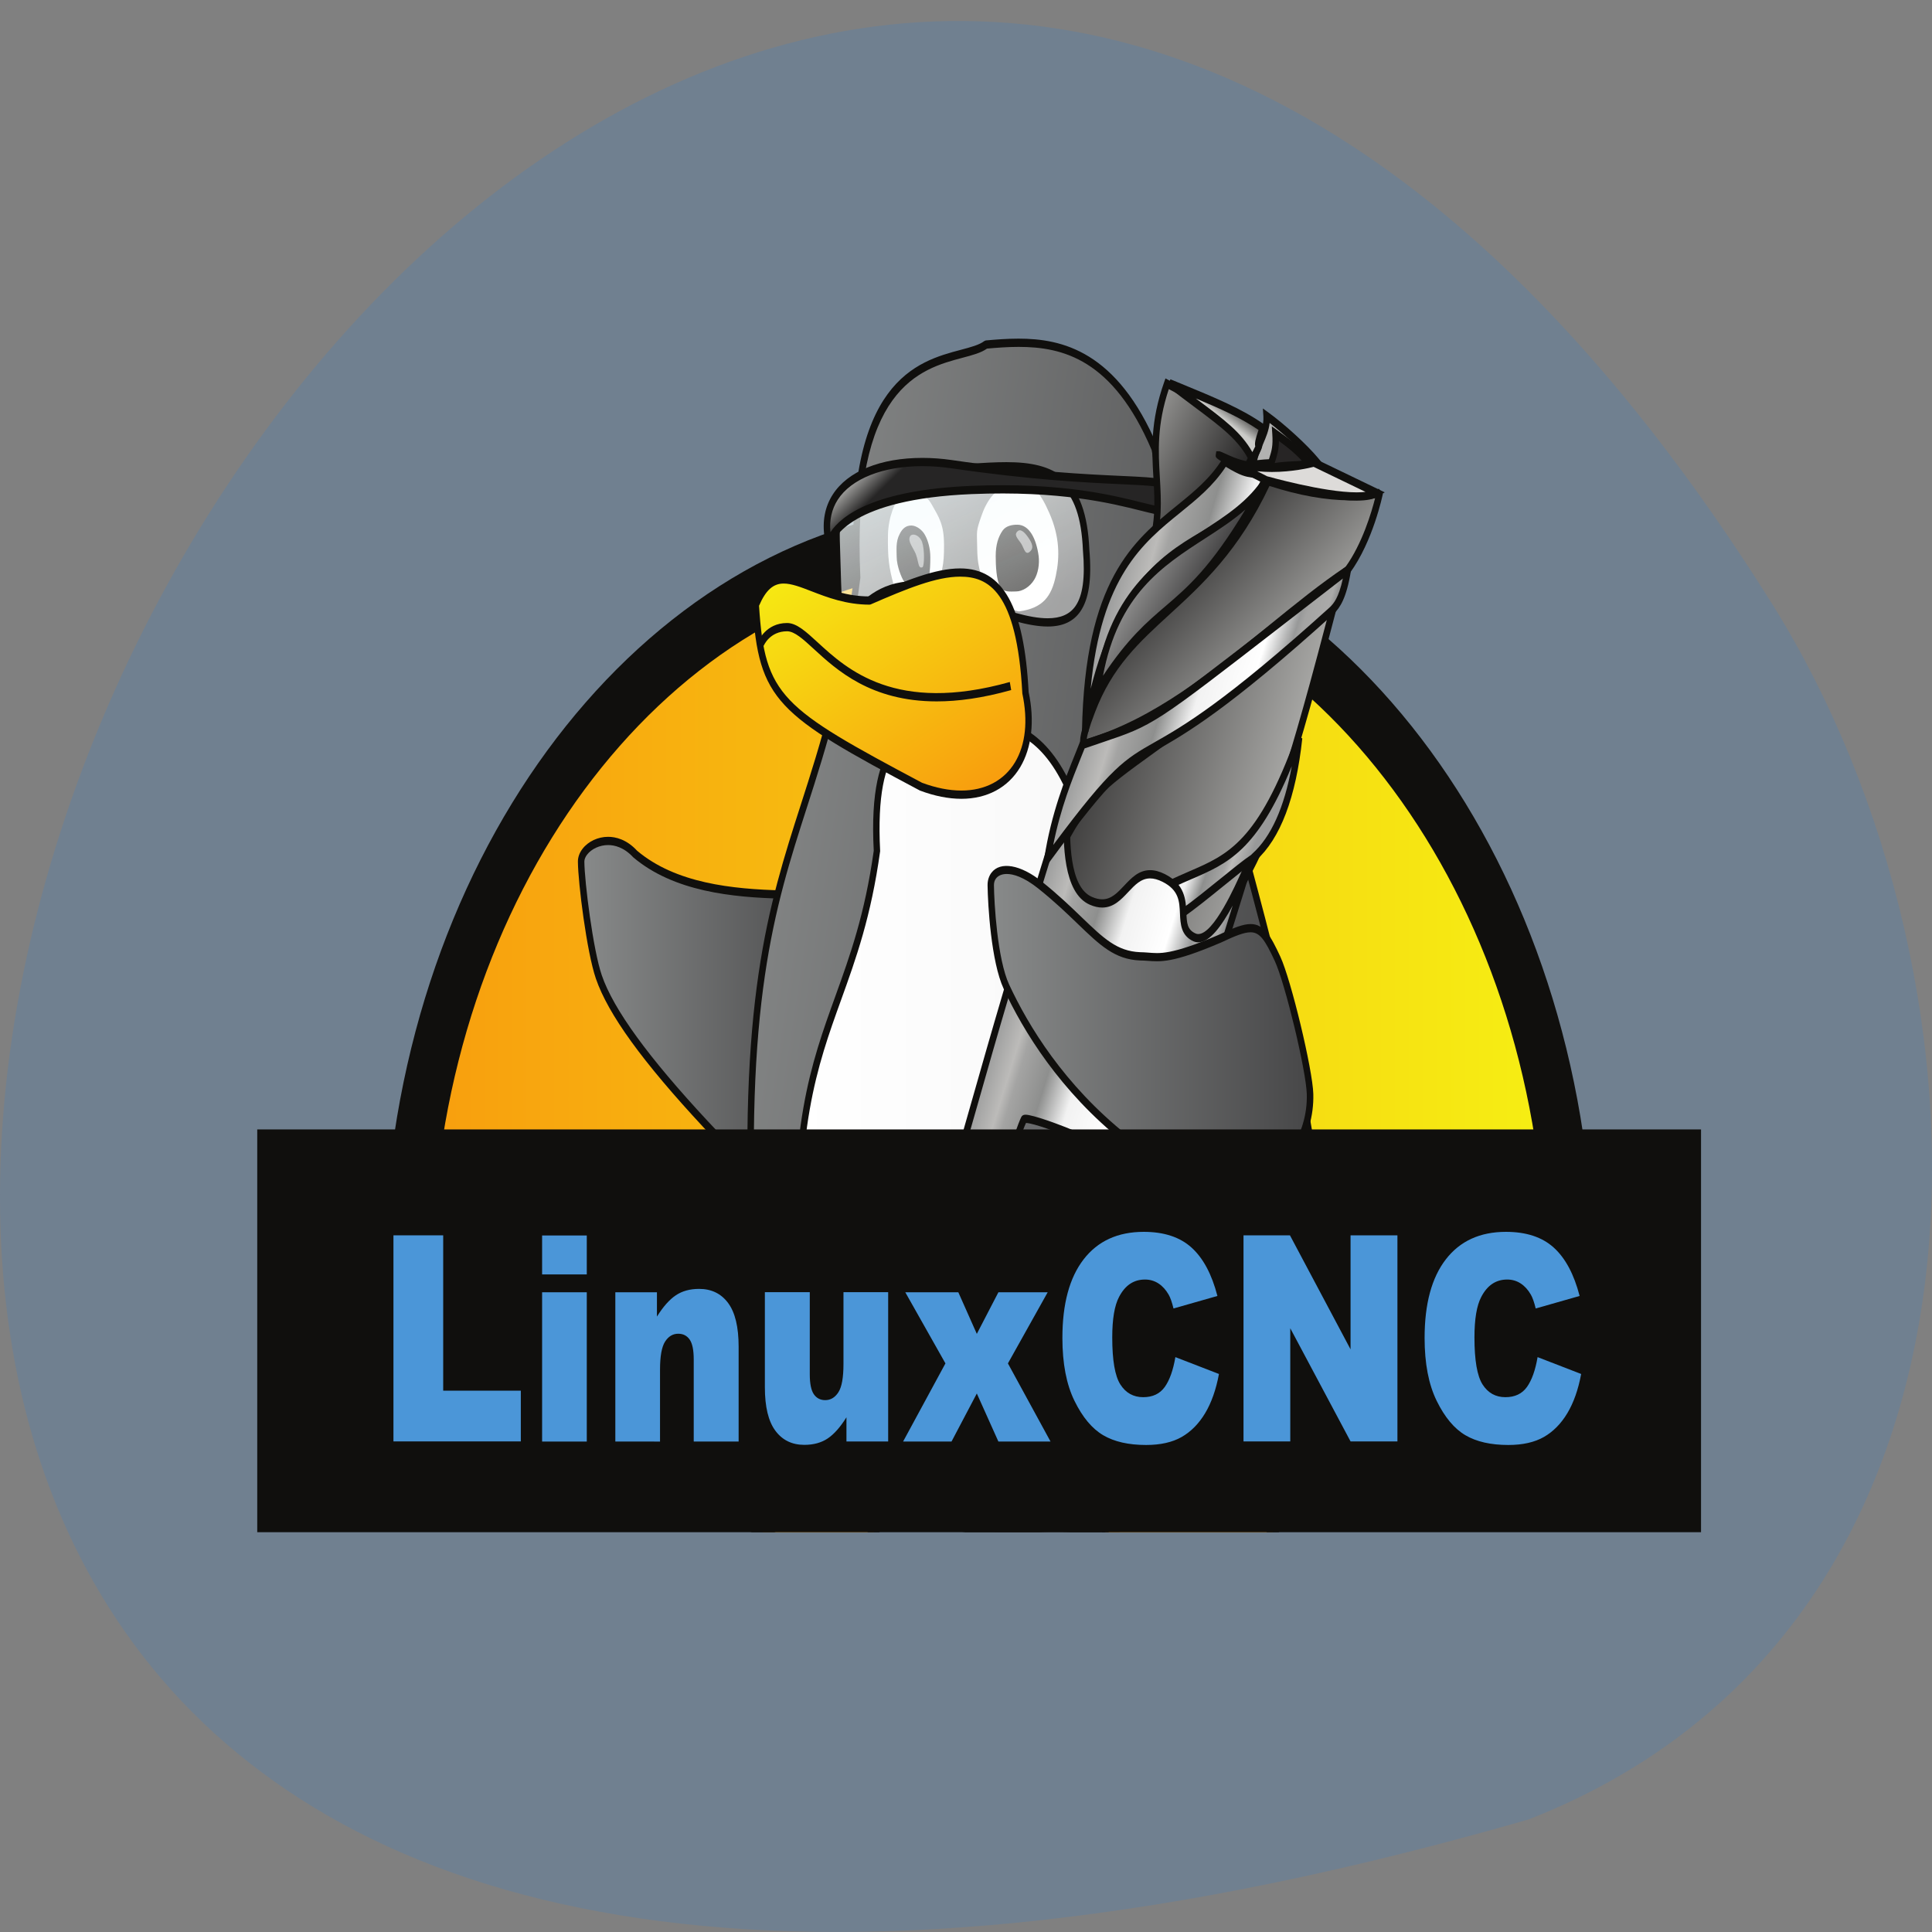 <svg xmlns="http://www.w3.org/2000/svg" xmlns:xlink="http://www.w3.org/1999/xlink" viewBox="0 0 256 256"><rect x="0" y="0" width="256" height="256" fill="#808080" stroke="none"/><defs><clipPath id="M"><path d="m 48.09 70.853 c -5.403 -0.229 -7.816 -0.583 -7.703 -3.523 c 0.216 -5.586 0.059 -4.408 1.705 -3.23 c 1.161 0.83 3.221 1.661 6.943 0.116 c 4.693 -1.374 7.614 -1.85 7.121 2.611 c -0.19 3.539 -2.193 4.135 -5.04 4.135 c -0.93 0 -1.951 -0.064 -3.03 -0.109"/></clipPath><clipPath id="L"><path d="m 3.595 18.359 h 91.5 v 62.26 h -91.5 v -62.26 z"/></clipPath><linearGradient xlink:href="#4" gradientTransform="matrix(18.5 -5.742 11.439 31.165 53.804 58.54)" gradientUnits="userSpaceOnUse" id="I" x2="1" x1="0"/><linearGradient xlink:href="#4" gradientTransform="matrix(-1.802 -0.203 2.531 -1.51 66.66 73.48)" gradientUnits="userSpaceOnUse" id="F" x2="1" x1="0"/><linearGradient gradientTransform="matrix(1.877 -6.316 5.478 7.315 60.963 69.23)" gradientUnits="userSpaceOnUse" id="G" x2="1" x1="0"><stop stop-color="#a6a6a5"/><stop stop-color="#343334" offset="1"/></linearGradient><linearGradient xlink:href="#4" gradientTransform="matrix(5.003 -12.271 11.084 9.451 63.03 69.18)" gradientUnits="userSpaceOnUse" id="H" x2="1" x1="0"/><linearGradient gradientTransform="matrix(-6.035 2.856 -3.298 -7.348 67.01 52.694)" gradientUnits="userSpaceOnUse" id="J" x2="1" x1="0"><stop stop-color="#989999"/><stop stop-color="#bcbbb9" offset="0.145"/><stop stop-color="#a4a4a3" offset="0.193"/><stop stop-color="#8e8f8e" offset="0.334"/><stop stop-color="#f2f2f2" offset="0.483"/><stop stop-color="#fff" offset="0.712"/><stop stop-color="#989999" offset="0.833"/><stop stop-color="#a4a4a3" offset="0.861"/><stop stop-color="#aaaaa9" offset="0.948"/><stop stop-color="#797a7b" offset="1"/></linearGradient><linearGradient xlink:href="#4" id="P" gradientUnits="userSpaceOnUse" gradientTransform="matrix(-2.991 0.163 -0.795 -0.612 42.3 69.1)" x1="0" x2="1"/><linearGradient xlink:href="#3" gradientTransform="matrix(9.732 -16.615 -51.643 -1.267 58.867 36.05)" gradientUnits="userSpaceOnUse" id="E" x2="1" x1="0"/><linearGradient xlink:href="#3" id="O" gradientUnits="userSpaceOnUse" gradientTransform="matrix(22.017 -14.361 56.53 15.958 24.421 34.888)" x1="0" x2="1"/><linearGradient xlink:href="#J" gradientTransform="matrix(11.259 -4.47 12.174 30.666 49.04 40.13)" gradientUnits="userSpaceOnUse" id="K" x2="1" x1="0"/><linearGradient xlink:href="#6" id="N" gradientUnits="userSpaceOnUse" gradientTransform="matrix(16.66 0 0 19.167 24.24 44.18)" x1="0" x2="1"/><linearGradient xlink:href="#J" gradientTransform="matrix(13.698 -4.1 10.842 28.867 57.699 65.38)" gradientUnits="userSpaceOnUse" id="D" x2="1" x1="0"/><linearGradient gradientTransform="matrix(-2.991 0.163 -0.795 -0.612 42.3 69.1)" gradientUnits="userSpaceOnUse" id="4" x2="1" x1="0"><stop stop-color="#262525"/><stop stop-color="#cbcbc8" offset="1"/></linearGradient><linearGradient gradientTransform="matrix(16.66 0 0 19.167 24.24 44.18)" gradientUnits="userSpaceOnUse" id="6" x2="1" x1="0"><stop stop-color="#888a8a"/><stop stop-color="#474748" offset="1"/></linearGradient><linearGradient gradientTransform="matrix(22.017 -14.361 56.53 15.958 24.421 34.888)" gradientUnits="userSpaceOnUse" id="3" x2="1" x1="0"><stop stop-color="#f6f013"/><stop stop-color="#f89d0e" offset="1"/></linearGradient><linearGradient gradientTransform="matrix(-6.814 7.621 -11.804 -4.399 50.942 63.1)" gradientUnits="userSpaceOnUse" id="1" x2="1" x1="0"><stop stop-opacity="0.384" stop-color="#fff"/><stop stop-opacity="0.75" stop-color="#fff" offset="1"/><stop stop-opacity="0.75" stop-color="#fff" offset="1"/></linearGradient><linearGradient xlink:href="#J" id="Q" gradientUnits="userSpaceOnUse" gradientTransform="matrix(-6.035 2.856 -3.298 -7.348 67.01 52.694)" x1="0" x2="1"/><linearGradient gradientTransform="matrix(-6.814 7.621 -11.804 -4.399 50.942 63.1)" gradientUnits="userSpaceOnUse" id="2" x2="1" x1="0"><stop stop-color="#fff"/><stop stop-color="#f3fbfc" offset="1"/><stop stop-color="#f3fbfc" offset="1"/></linearGradient><linearGradient gradientTransform="matrix(25.325 0 0 36.362 37.74 40.33)" gradientUnits="userSpaceOnUse" id="5" x2="1" x1="0"><stop stop-color="#fff"/><stop stop-color="#f6f6f6" offset="1"/></linearGradient><linearGradient xlink:href="#J" gradientTransform="matrix(12.002 -4.765 7.527 18.96 57.12 61.13)" gradientUnits="userSpaceOnUse" id="C" x2="1" x1="0"/><linearGradient xlink:href="#4" gradientTransform="matrix(-7.255 6.605 -6.877 -10.096 64.63 68.64)" gradientUnits="userSpaceOnUse" id="B" x2="1" x1="0"/><linearGradient xlink:href="#3" gradientTransform="matrix(13.933 -11.557 17.9 8.996 37.56 67.38)" gradientUnits="userSpaceOnUse" id="A" x2="1" x1="0"/><linearGradient xlink:href="#6" gradientTransform="matrix(37.811 -17.479 11.225 58.878 32.856 55.629)" gradientUnits="userSpaceOnUse" id="8" x2="1" x1="0"/><linearGradient gradientUnits="userSpaceOnUse" id="7" x2="86.72" x1="13.253"><stop stop-color="#f89d0e"/><stop stop-color="#f6f013" offset="1"/></linearGradient><linearGradient xlink:href="#6" gradientTransform="matrix(20.178 0 0 17.19 50.12 43.12)" gradientUnits="userSpaceOnUse" id="9" x2="1" x1="0"/><mask id="0"><path fill="url(#1)" d="m -32768 32767 h 65535 v -65535 h -65535 v 65535 z"/></mask></defs><g fill="#708090" color="#000"><path d="m 202.58 14.916 c -381.34 -110 -138.25 433.48 32.359 160.86 31.19 -50.09 33.36 -135.12 -32.359 -160.86 z" transform="matrix(1 0 0 -1 0 255.99)"/></g><g transform="matrix(2.097 0 0 -2.685 26.18 252.32)"><path d="m 13.253 30.799 c 0 -0.509 0.018 -1.014 0.039 -1.518 h 73.39 c 0.02 0.504 0.038 1.01 0.038 1.518 0 20.288 -16.446 36.734 -36.734 36.734 -20.288 0 -36.735 -16.446 -36.735 -36.734" fill="url(#7)"/><g clip-path="url(#L)" fill="#100f0d"><path transform="translate(13.584 29.584)" d="m 0,0 h 72.808 c 0.015,0.403 0.026,0.808 0.026,1.214 0,20.09 -16.342,36.431 -36.43,36.431 C 16.314,37.645 -0.027,21.302 -0.027,1.214 -0.027,0.808 -0.015,0.403 0,0 M 73.39,-0.607 H -0.584 l -0.012,0.291 c -0.021,0.508 -0.039,1.017 -0.039,1.53 0,20.423 16.615,37.04 37.04,37.04 20.423,0 37.04,-16.615 37.04,-37.04 0,-0.513 -0.018,-1.022 -0.038,-1.53 l -0.013,-0.291 z"/><path transform="translate(15.08 35.35)" d="M 0,0 C 2.242,17.274 17.038,30.663 34.912,30.663 52.787,30.663 67.583,17.274 69.824,0 l 3.06,0 C 70.624,18.952 54.463,33.699 34.912,33.699 15.362,33.699 -0.8,18.952 -3.06,0 L 0,0 z"/></g><path d="m 24.24 51.46 c 0.01 -0.981 0.54 -4.377 1.12 -5.695 0.894 -2.031 3.698 -4.705 6.746 -7.264 3.166 -2.66 3.919 -2.965 5.819 -2.358 1.809 0.578 3.02 2.464 2.972 4.608 -0.029 1.204 -1.044 5.657 -1.55 6.806 -0.783 1.776 -0.631 3.129 -2.337 2.278 -2.899 0.055 -6.744 0.278 -9.364 2.01 -0.546 0.462 -1.153 0.639 -1.702 0.639 -0.94 0 -1.709 -0.519 -1.704 -1.02" fill="url(#N)"/><g clip-path="url(#L)"><path transform="translate(25.94 52.27)" d="m 0,0 c -0.523,0 -1.043,-0.185 -1.324,-0.469 -0.115,-0.116 -0.177,-0.239 -0.176,-0.346 0.01,-0.995 0.55,-4.359 1.103,-5.614 0.74,-1.68 2.929,-4.033 6.69,-7.191 2.261,-1.9 3.253,-2.573 4.313,-2.573 0.363,0 0.755,0.075 1.312,0.254 1.719,0.548 2.883,2.361 2.832,4.408 -0.029,1.19 -1.033,5.593 -1.534,6.729 -0.186,0.423 -0.32,0.82 -0.437,1.169 -0.416,1.235 -0.604,1.519 -1.622,1.008 l -0.045,-0.021 -0.05,0 C 7.813,-2.584 4.147,-2.292 1.589,-0.605 0.994,-0.103 0.398,0 0,0 m 10.606,-16.601 0,0 c -1.186,0 -2.23,0.7 -4.575,2.668 -3.863,3.245 -6.024,5.577 -6.802,7.34 -0.581,1.321 -1.126,4.725 -1.137,5.774 -0.002,0.219 0.099,0.44 0.294,0.636 0.36,0.365 0.978,0.59 1.614,0.59 0.466,0 1.163,-0.119 1.833,-0.687 2.439,-1.607 6.009,-1.895 9.188,-1.958 0.36,0.175 0.656,0.26 0.903,0.26 0.727,0 0.954,-0.672 1.241,-1.525 0.114,-0.342 0.245,-0.728 0.424,-1.135 0.512,-1.161 1.538,-5.665 1.568,-6.883 0.055,-2.227 -1.225,-4.204 -3.115,-4.807 -0.6,-0.192 -1.029,-0.273 -1.436,-0.273" fill="#100f0d"/></g><path d="M 49.82,76.973 C 48.064,75.908 40.947,77.334 41.677,65.454 39.422,51.72 33.837,52.083 35.133,31.658 c 0.573,-6.411 4.222,-11.493 9.805,-12.691 2.037,-0.219 3.895,-0.451 5.622,-0.608 h 6.518 c 2.401,0.352 4.618,1.234 6.862,3.039 5.193,4.176 8.272,9.417 5.979,18.01 -2.547,10.82 -5.649,15.431 -9.441,32.433 -2.395,4.424 -5.543,5.22 -8.611,5.22 -0.69,0 -1.376,-0.04 -2.047,-0.089" fill="url(#8)"/><g clip-path="url(#L)"><path transform="translate(49.881 76.77)" d="M 0,0 C -0.371,-0.209 -0.921,-0.323 -1.555,-0.454 -4.181,-1 -8.578,-1.912 -8,-11.307 c -0.845,-5.173 -2.136,-8.314 -3.385,-11.352 -2.042,-4.966 -3.97,-9.656 -3.159,-22.444 0.586,-6.56 4.281,-11.354 9.645,-12.505 0.706,-0.075 1.411,-0.154 2.095,-0.232 2.672,-0.302 4.979,-0.564 7.121,-0.564 3.963,0 6.838,0.953 9.614,3.186 6.069,4.883 7.892,10.373 5.911,17.801 -1.095,4.651 -2.313,8.213 -3.602,11.985 -1.722,5.037 -3.675,10.747 -5.835,20.428 C 7.967,-0.521 4.783,0.085 1.988,0.085 1.293,0.085 0.596,0.042 0,0 m 4.317,-58.811 c -2.165,0 -4.483,0.263 -7.167,0.566 -0.683,0.078 -1.387,0.158 -2.114,0.236 -5.565,1.194 -9.384,6.126 -9.986,12.875 -0.818,12.887 1.128,17.62 3.188,22.631 1.241,3.016 2.523,6.135 3.357,11.216 -0.601,9.703 4.012,10.66 6.768,11.231 0.621,0.129 1.158,0.241 1.47,0.43 l 0.091,0.029 c 0.613,0.044 1.338,0.089 2.064,0.089 2.749,0 6.233,-0.605 8.789,-5.327 l 0.019,-0.053 c 2.159,-9.676 4.109,-15.38 5.829,-20.412 1.293,-3.782 2.514,-7.354 3.612,-12.018 2.027,-7.599 0.161,-13.22 -6.051,-18.217 -2.854,-2.296 -5.806,-3.276 -9.869,-3.276" fill="#100f0d"/></g><path d="m 47.874 58.29 c -1.176 -0.655 -5.437 0.987 -4.948 -6.332 -1.511 -8.461 -5.762 -9 -4.894 -21.585 0.384 -3.948 2.83 -7.079 6.571 -7.817 5.508 -0.545 11.509 -0.46 14.61 3.222 3.551 4.093 1.974 7.372 0.438 12.666 -1.706 6.666 -2.093 6.211 -4.634 16.685 -1.605 2.725 -3.713 3.216 -5.769 3.216 -0.463 0 -0.923 -0.025 -1.374 -0.055" fill="url(#5)"/><g clip-path="url(#L)"><path transform="translate(47.93 58.09)" d="m 0,0 c -0.289,-0.144 -0.688,-0.179 -1.147,-0.219 -1.698,-0.149 -4.02,-0.354 -3.653,-5.9 -0.574,-3.244 -1.532,-5.317 -2.457,-7.321 -1.531,-3.315 -2.977,-6.445 -2.437,-14.263 0.388,-4 2.843,-6.929 6.406,-7.632 1.642,-0.161 3.085,-0.241 4.394,-0.241 4.819,0 8.097,1.11 10.02,3.394 3.096,3.569 2.22,6.455 0.895,10.825 -0.162,0.53 -0.329,1.08 -0.495,1.654 -0.713,2.785 -1.193,4.316 -1.7,5.937 -0.715,2.283 -1.453,4.643 -2.93,10.728 C 5.281,-0.316 3.17,0.051 1.317,0.051 0.858,0.051 0.396,0.025 0,0 m 1.106,-35.983 c -1.322,0 -2.779,0.08 -4.453,0.245 -3.766,0.742 -6.346,3.807 -6.753,8 -0.548,7.927 0.919,11.1 2.473,14.466 0.915,1.982 1.861,4.03 2.423,7.173 -0.4,5.895 2.368,6.138 4.02,6.284 0.436,0.038 0.812,0.071 1.027,0.191 l 0.086,0.025 c 0.412,0.028 0.9,0.055 1.387,0.055 1.859,0 4.214,-0.377 5.945,-3.315 l 0.023,-0.056 c 1.478,-6.093 2.216,-8.451 2.93,-10.732 0.509,-1.626 0.99,-3.162 1.704,-5.951 0.164,-0.566 0.331,-1.115 0.491,-1.643 1.316,-4.337 2.267,-7.471 -0.974,-11.207 -2,-2.379 -5.383,-3.537 -10.33,-3.537" fill="#100f0d"/></g><path d="m 36.17 37.655 c -2.335 -1.096 -0.617 -1.587 -2.554 -2.903 -1.033 -0.701 -1.704 -0.608 -2.361 -0.514 -0.626 0.09 -1.241 0.179 -2.146 -0.423 -2.337 -1.556 -0.009 -1.976 -2.528 -4.203 -2.584 -2.287 -3.872 0.128 -3.707 -2.964 0.117 -2.172 6.9 -6.628 12.866 -8.289 h 6.988 c 4.481 2.943 -3.662 19.348 -6.321 19.347 -0.085 0 -0.164 -0.017 -0.237 -0.051" fill="url(#O)"/><g clip-path="url(#L)"><path transform="translate(42.32 18.14)" d="m 0,0 c -5.59,-2.313 -19.276,5.414 -19.442,8.506 -0.166,3.092 1.122,0.677 3.707,2.963 2.519,2.228 0.19,2.648 2.528,4.204 1.852,1.233 2.488,-0.434 4.506,0.937 1.938,1.316 0.22,1.807 2.554,2.903 C -3.717,20.653 5.524,2.285 0,0 l 0,0 z" fill="none" stroke="#100f0d" stroke-width="0.407"/><g fill="#fff"><path transform="translate(46.38 69.09)" d="m 0,0 c -0.454,0.627 -1.181,0.66 -1.634,0.573 -0.26,-0.04 -0.607,-0.373 -0.834,-0.867 -0.153,-0.333 -0.274,-0.754 -0.287,-1.201 -0.027,-1.186 0.074,-1.646 0.347,-2.453 0.32,-0.947 1.107,-1.441 1.695,-1.208 0.607,0.241 0.627,0.22 1.027,1.101 0.326,0.674 0.486,1.02 0.473,2.047 C 0.786,-1.001 0.473,-0.654 0,0"/><path transform="translate(53.813 68.67)" d="M 0,0 C -0.639,1.128 -1,1.307 -1.92,1.381 -3.334,1.5 -3.995,0.514 -4.301,-0.193 c -0.334,-0.766 -0.267,-0.66 -0.247,-1.627 0.02,-1.021 0.334,-1.44 0.68,-2.081 0.354,-0.62 1.794,-0.974 1.968,-0.967 1.514,0.161 2.047,0.747 2.32,1.767 C 0.667,-2.194 0.674,-1.187 0,0"/></g><path transform="translate(45.1 68.04)" d="m 0,0 c 0.307,0 0.687,-0.206 0.867,-0.473 0.193,-0.274 0.334,-0.661 0.334,-1.094 0,-0.647 -0.067,-1.361 -0.454,-1.581 -0.12,-0.073 -0.38,-0.134 -0.534,-0.134 -0.346,0 -0.373,0.221 -0.7,0.554 -0.106,0.12 -0.439,0.707 -0.439,1.193 0,0.3 -0.074,0.735 0.193,1.121 C -0.553,-0.133 -0.32,0 0,0" fill="#100f0d"/><path transform="translate(45.783 67.22)" d="m 0,0 c -0.174,0.373 -0.648,0.461 -0.767,0.281 -0.12,-0.187 0.034,-0.367 0.3,-0.754 C -0.194,-0.886 -0.294,-1.34 0.02,-1.24 0.139,-1.2 0.167,-0.38 0,0 z" fill="#959595"/><path transform="translate(51.792 68.08)" d="M 0,0 C 0.761,0 1.201,-0.68 1.354,-1.547 1.414,-1.941 1.322,-2.394 1.08,-2.707 0.808,-3.068 0.321,-3.294 -0.073,-3.294 c -0.374,0 -0.794,-0.061 -1.014,0.246 -0.226,0.314 -0.273,1.008 -0.273,1.501 0,0.553 0.16,0.947 0.439,1.261 C -0.706,-0.053 -0.32,0 0,0" fill="#100f0d"/><path transform="translate(52.47 67.47)" d="M 0,0 C -0.268,0.3 -0.494,0.394 -0.634,0.3 -0.908,0.12 -0.687,-0.034 -0.441,-0.307 -0.281,-0.48 -0.2,-0.887 0.067,-0.753 0.407,-0.566 0.287,-0.32 0,0" fill="#959595"/></g><g clip-path="url(#M)"><g mask="url(#0)"><path d="m 48.09 70.853 c -5.403 -0.229 -7.816 -0.583 -7.703 -3.523 0.216 -5.586 0.059 -4.408 1.705 -3.23 1.161 0.83 3.221 1.661 6.943 0.116 4.693 -1.374 7.614 -1.85 7.121 2.611 -0.19 3.539 -2.193 4.135 -5.04 4.135 -0.93 0 -1.951 -0.064 -3.03 -0.109" fill="url(#2)"/></g></g><g clip-path="url(#L)"><path transform="translate(51.11 70.76)" d="M 0,0 C -0.685,0 -1.418,-0.035 -2.195,-0.072 L -3.02,-0.109 c -5.418,-0.23 -7.613,-0.593 -7.508,-3.311 l 0.037,-0.974 c 0.064,-1.711 0.104,-2.784 0.218,-3.028 0.083,0.048 0.238,0.187 0.366,0.303 0.641,0.575 1.835,1.646 4.04,1.646 1.153,0 2.452,-0.297 3.862,-0.881 1.929,-0.564 3.463,-0.944 4.614,-0.944 0.817,0 1.39,0.196 1.751,0.599 0.466,0.521 0.621,1.419 0.474,2.745 C 4.657,-0.646 2.928,0 0,0 m -10.303,-7.845 c -0.467,0 -0.484,0.458 -0.595,3.436 l -0.037,0.973 c -0.125,3.236 2.77,3.516 7.897,3.733 l 0.824,0.038 C -1.433,0.372 -0.695,0.407 0,0.407 3.006,0.407 5.048,-0.329 5.24,-3.921 5.4,-5.357 5.211,-6.358 4.663,-6.971 4.22,-7.465 3.548,-7.705 2.609,-7.705 c -1.199,0 -2.766,0.387 -4.749,0.967 -1.381,0.572 -2.628,0.858 -3.727,0.858 -2.05,0 -3.125,-0.966 -3.767,-1.543 -0.294,-0.263 -0.47,-0.422 -0.669,-0.422" fill="#100f0d"/></g><path d="m 39.82 67.47 c 0.032 -0.162 0.044 -0.281 0.046 -0.365 0.179 0.558 1.471 2.438 9.04 2.684 4.176 0.135 7.07 -0.186 9.03 -0.507 3.236 -0.531 3.938 -1.061 3.69 0.462 -0.135 0.833 -3.743 0.15 -13.987 1.32 -0.621 0.071 -1.238 0.106 -1.838 0.106 -3.533 0 -6.463 -1.231 -5.981 -3.7 m 0.046 -0.365 c -0.061 -0.187 0.005 -0.225 0 0" fill="url(#P)"/><g clip-path="url(#L)"><path transform="translate(45.802 70.97)" d="m 0,0 c -2.495,0 -4.495,-0.62 -5.351,-1.659 -0.378,-0.46 -0.534,-0.997 -0.462,-1.601 0.697,0.822 2.769,2.087 8.91,2.286 5.657,0.185 8.936,-0.461 10.796,-0.826 0.986,-0.193 1.59,-0.29 1.715,-0.145 0.107,0.126 0.038,0.55 0.015,0.69 C 15.582,-1 14.313,-0.954 12.557,-0.891 10.304,-0.809 6.9,-0.686 1.814,-0.104 1.204,-0.035 0.594,0 0,0 m -5.956,-4.22 -0.104,0 -0.063,0.085 c -0.021,0.029 -0.074,0.102 -0.019,0.3 -0.003,0.073 -0.015,0.172 -0.04,0.3 -0.158,0.808 0.016,1.527 0.517,2.135 0.946,1.149 3.011,1.807 5.665,1.807 0.609,0 1.235,-0.036 1.86,-0.107 5.071,-0.579 8.465,-0.702 10.712,-0.783 2.511,-0.091 3.358,-0.121 3.453,-0.706 0.073,-0.451 0.083,-0.796 -0.107,-1.02 -0.166,-0.195 -0.425,-0.218 -0.606,-0.218 -0.338,0 -0.825,0.095 -1.498,0.227 -1.843,0.362 -5.106,1.001 -10.704,0.82 -7.636,-0.248 -8.713,-2.179 -8.843,-2.515 -0.001,-0.163 -0.037,-0.222 -0.075,-0.262 l -0.06,-0.061 -0.088,-0.002 z" fill="#100f0d"/></g><path d="m 42.464 64.34 c -1.243 -0.003 -2.285 0.258 -3.176 0.52 -1.848 0.542 -3.042 1.086 -4.02 -0.734 0.371 -4.65 1.434 -5.232 10.43 -8.969 4.692 -1.373 7.614 0.95 6.611 4.647 -0.304 4.503 -1.786 5.917 -4.129 5.917 -1.556 0 -3.494 -0.624 -5.718 -1.381" fill="url(#A)"/><g clip-path="url(#L)"><path transform="translate(35.478 64.08)" d="m 0,0 c 0.365,-4.465 1.391,-5.036 10.3,-8.736 0.865,-0.252 1.708,-0.384 2.485,-0.384 1.497,0 2.702,0.497 3.393,1.4 0.665,0.87 0.824,2.042 0.459,3.389 -0.348,5.086 -2.182,5.767 -3.932,5.767 -1.507,0 -3.372,-0.594 -5.654,-1.371 L 6.986,0.054 C 5.5,0.055 4.294,0.419 3.325,0.712 2.644,0.918 2.055,1.096 1.556,1.096 0.892,1.096 0.424,0.768 0,0 m 12.785,-9.527 c -0.815,0 -1.697,0.136 -2.62,0.407 -9.032,3.75 -10.197,4.411 -10.576,9.147 l -0.005,0.06 0.028,0.054 c 0.506,0.942 1.105,1.362 1.944,1.362 0.559,0 1.174,-0.187 1.887,-0.401 0.992,-0.3 2.117,-0.64 3.525,-0.641 2.27,0.778 4.168,1.382 5.737,1.382 2.71,0 4.046,-1.883 4.331,-6.107 0.388,-1.413 0.2,-2.743 -0.535,-3.704 -0.769,-1.006 -2.089,-1.559 -3.716,-1.559" fill="#100f0d"/></g><path d="m 57.36 18.359 h 10.569 c 4.365 2.678 8.228 6.729 7.956 8.521 -0.255 1.682 -0.594 1.64 -1.341 1.597 -0.589 -0.033 -1.434 -0.068 -2.694 0.748 -2.785 1.8 -0.701 2.531 -3.184 3.707 -0.964 0.456 -1.517 0.282 -2.085 0.106 -0.59 -0.182 -1.196 -0.364 -2.292 0.168 -2.064 1 -0.562 1.716 -2.951 2.448 -0.049 0.014 -0.099 0.022 -0.149 0.022 -2.044 0.002 -5.487 -11.987 -3.829 -17.317" fill="url(#E)"/><g clip-path="url(#L)"><path transform="translate(59.48 15.942)" d="m 0,0 c 5.659,-1.452 16.864,7.928 16.407,10.939 -0.457,3.01 -1.178,0.497 -4.036,2.344 -2.784,1.8 -0.7,2.531 -3.182,3.707 C 7.222,17.922 6.96,16.223 4.811,17.264 2.747,18.264 4.249,18.98 1.86,19.712 -0.626,20.473 -5.592,1.435 0,0 z" fill="none" stroke="#100f0d" stroke-width="0.407"/><path transform="translate(46.701 59.36)" d="m 0,0 c -4.16,0 -6.325,1.555 -7.759,2.584 -0.682,0.49 -1.22,0.876 -1.692,0.876 -1.094,0 -1.464,-0.689 -1.479,-0.719 l -0.363,0.184 c 0.019,0.039 0.486,0.943 1.842,0.943 0.603,0 1.188,-0.421 1.93,-0.953 1.843,-1.324 4.928,-3.541 12.143,-1.958 L 4.709,0.559 C 2.902,0.163 1.346,0 0,0" fill="#100f0d"/><path transform="translate(67.55 73.45)" d="m 0,0 c 0.074,-0.865 -0.669,-1.43 -0.869,-2.429 0.412,0.107 2.384,0.125 4.005,0.184 C 2.412,-1.564 0.969,-0.547 0,0" fill="#b2b2b1"/><path transform="translate(67.742 73.1)" d="m 0,0 c -0.053,-0.376 -0.231,-0.702 -0.417,-1.042 -0.135,-0.248 -0.274,-0.503 -0.37,-0.792 0.493,0.048 1.365,0.072 2.34,0.099 0.288,0.008 0.58,0.016 0.869,0.025 C 1.764,-1.163 0.798,-0.479 0,0 m -1.326,-2.359 0.064,0.319 c 0.095,0.473 0.304,0.855 0.488,1.193 0.222,0.407 0.414,0.758 0.378,1.178 l -0.033,0.385 0.336,-0.19 C 0.954,-0.065 2.378,-1.085 3.082,-1.748 L 3.437,-2.082 2.95,-2.1 C 2.501,-2.116 2.026,-2.129 1.564,-2.142 0.434,-2.173 -0.735,-2.205 -1.011,-2.277 l -0.315,-0.082 z" fill="#100f0d"/></g><path d="m 54.33,51.811 c -0.535,-1.085 -1.332,-1.385 1.201,-3.682 5.073,-4.6 8.271,-1.877 12.321,5.197 1.058,2.664 1.743,4.109 3.89,10.56 C 57.273,54.537 57.433,56.503 54.33,51.806" fill="url(#I)"/><g clip-path="url(#L)"><path transform="translate(71.36 63.4)" d="m 0,0 c -5.349,-3.439 -8.632,-5.289 -10.826,-6.525 -3.535,-1.993 -4.172,-2.352 -6.04,-5.175 -0.064,-0.133 -0.145,-0.273 -0.222,-0.404 -0.432,-0.74 -0.67,-1.147 1.391,-3.02 1.644,-1.491 3.103,-2.216 4.459,-2.216 2.367,0 4.553,2.134 7.548,7.364 0.175,0.447 0.351,0.882 0.525,1.313 0.786,1.939 1.53,3.775 3.165,8.659 m -11.238,-17.743 c -1.462,0 -3.01,0.76 -4.733,2.322 -2.202,1.997 -2.02,2.581 -1.468,3.523 0.072,0.124 0.148,0.254 0.22,0.4 1.935,2.928 2.669,3.341 6.193,5.327 2.256,1.271 5.665,3.192 11.292,6.827 L 0.752,0.967 0.57,0.417 c -1.768,-5.312 -2.54,-7.216 -3.357,-9.234 -0.174,-0.429 -0.35,-0.863 -0.537,-1.335 -3.091,-5.402 -5.38,-7.595 -7.914,-7.595" fill="#100f0d"/></g><path d="m 61.3 50.27 c 0.728 -0.669 0.142 -1.029 0.877 -1.388 1.388 0.749 3.55 2.239 4.471 2.713 0.304 0.245 2.306 1.273 2.95 5.967 -2.895 -6.267 -5.073 -6.03 -8.298 -7.292" fill="url(#Q)"/><g clip-path="url(#L)"><path transform="translate(61.66 50.19)" d="M 0,0 C 0.212,-0.271 0.25,-0.501 0.28,-0.68 0.311,-0.863 0.327,-0.96 0.521,-1.073 1.229,-0.685 2.137,-0.109 2.941,0.4 3.719,0.893 4.454,1.358 4.9,1.588 4.906,1.585 4.929,1.613 4.981,1.65 6.168,2.479 7.005,3.93 7.48,5.972 5.291,1.798 3.438,1.173 1.146,0.4 0.776,0.276 0.396,0.147 0,0 m 0.528,-1.533 -0.094,0.046 c -0.471,0.228 -0.516,0.501 -0.556,0.741 -0.034,0.205 -0.066,0.398 -0.37,0.678 l -0.24,0.22 0.303,0.119 c 0.507,0.2 0.984,0.36 1.445,0.516 2.422,0.816 4.334,1.46 6.742,6.672 L 8.145,7.347 C 7.744,4.425 6.758,2.396 5.215,1.316 5.175,1.288 5.143,1.267 5.121,1.249 4.656,1.004 3.929,0.544 3.16,0.056 2.313,-0.48 1.353,-1.089 0.62,-1.484 L 0.528,-1.533 z" fill="#100f0d"/></g><path d="M 54.37,53.35 C 48.592,38.795 49.761,40.686 43.983,26.13 c 0.493,-2.926 7.883,-5.786 10.373,-4.205 5.778,14.555 5.858,13.714 11.636,28.27 0.845,2.128 0.274,0.704 -0.695,-0.718 -0.687,-1.01 -1.575,-2.02 -2.301,-1.762 -1.453,0.515 0.171,2.101 -1.941,2.931 -1.174,0.461 -1.774,-0.038 -2.375,-0.537 -0.574,-0.477 -1.148,-0.955 -2.225,-0.591 -2.147,0.722 -1.315,4.923 -1.561,4.922 -0.067,0 -0.215,-0.312 -0.524,-1.091" fill="url(#K)"/><g clip-path="url(#L)"><path transform="translate(44.19 26.11)" d="m 0,0 c 0.442,-2.208 5.114,-4.433 8.209,-4.433 0.753,0 1.354,0.13 1.789,0.386 2.874,7.239 4.359,10.716 5.795,14.079 1.374,3.214 2.791,6.532 5.424,13.143 -0.693,-1.006 -1.454,-1.815 -2.176,-1.815 -0.106,0 -0.209,0.018 -0.307,0.052 -0.787,0.279 -0.82,0.859 -0.849,1.372 -0.034,0.595 -0.066,1.155 -1.099,1.562 -0.288,0.113 -0.546,0.169 -0.787,0.169 -0.574,0 -0.966,-0.327 -1.382,-0.672 -0.453,-0.377 -0.922,-0.767 -1.644,-0.767 -0.247,0 -0.501,0.045 -0.778,0.138 -1.719,0.579 -1.685,3.109 -1.655,4.382 C 10.488,27.471 10.43,27.327 10.365,27.163 7.477,19.889 6.306,16.671 5.174,13.56 4.043,10.453 2.874,7.241 0,0 M 8.209,-4.84 C 4.872,-4.84 0,-2.453 -0.412,-0.014 L -0.421,0.043 -0.4,0.096 c 2.888,7.274 4.059,10.492 5.191,13.603 1.133,3.114 2.306,6.334 5.195,13.614 0.443,1.116 0.525,1.22 0.714,1.22 l 0.085,0 0.076,-0.068 c 0.101,-0.104 0.101,-0.255 0.088,-0.819 -0.028,-1.153 -0.087,-3.553 1.376,-4.045 0.234,-0.08 0.446,-0.118 0.648,-0.118 0.575,0 0.968,0.327 1.384,0.673 0.453,0.376 0.921,0.766 1.642,0.766 0.293,0 0.599,-0.065 0.937,-0.197 1.274,-0.501 1.319,-1.287 1.355,-1.917 0.028,-0.496 0.047,-0.824 0.579,-1.011 0.054,-0.02 0.111,-0.029 0.171,-0.029 0.979,0 2.338,2.384 2.785,3.168 0.23,0.403 0.249,0.436 0.381,0.436 l 0.107,0 0.062,-0.091 C 22.45,25.174 22.45,25.174 21.987,24.009 19.098,16.731 17.608,13.244 16.168,9.872 14.729,6.502 13.24,3.017 10.351,-4.261 L 10.327,-4.322 10.271,-4.357 C 9.767,-4.678 9.073,-4.84 8.209,-4.84" fill="#100f0d"/></g><path d="m 56.52,58.9 c -0.534,-1.086 -0.683,-1.683 -0.411,-1.621 6.331,1.425 11.606,5.981 16.56,8.558 1.438,1.539 2.033,3.818 2.033,3.818 0,0 -2.375,-0.639 -7.06,0.573 C 63.898,63.925 58.83,63.665 56.522,58.9" fill="url(#H)"/><g clip-path="url(#L)"><path transform="translate(67.73 69.993)" d="m 0,0 c -1.948,-3.221 -4.261,-4.874 -6.305,-6.335 -1.952,-1.395 -3.639,-2.601 -4.725,-4.846 -0.388,-0.787 -0.491,-1.151 -0.516,-1.306 4.23,0.981 7.935,3.332 11.52,5.606 1.677,1.064 3.262,2.069 4.837,2.89 1.06,1.147 1.649,2.723 1.865,3.388 C 6.363,-0.651 5.837,-0.71 5.099,-0.71 3.578,-0.71 1.863,-0.471 0,0 m -11.66,-12.922 c -0.104,0 -0.194,0.05 -0.247,0.136 -0.067,0.106 -0.205,0.33 0.511,1.784 1.131,2.338 2.939,3.63 4.854,4.999 2.039,1.457 4.35,3.108 6.27,6.342 l 0.226,0.094 c 1.86,-0.482 3.64,-0.736 5.145,-0.736 1.195,0 1.811,0.16 1.817,0.161 L 7.166,-0.39 C 7.141,-0.484 6.542,-2.736 5.084,-4.294 L 5.029,-4.336 C 3.46,-5.152 1.873,-6.159 0.192,-7.226 -3.457,-9.54 -7.229,-11.933 -11.58,-12.912 l -0.08,-0.01 z" fill="#100f0d"/></g><path d="m 55.906,57.21 c -0.534,-1.086 -1.698,-3.053 -2.204,-5.616 7.698,8.169 3.746,2.205 17.977,12.256 0.303,0.245 0.707,0.612 0.999,1.997 C 59.081,57.653 61.007,58.594 55.906,57.21" fill="url(#C)"/><g clip-path="url(#L)"><path transform="translate(56.05 57.04)" d="m 0,0 c -0.073,-0.146 -0.155,-0.306 -0.246,-0.479 -0.521,-1.01 -1.278,-2.476 -1.737,-4.287 3.672,3.856 4.511,4.228 6.421,5.077 1.755,0.78 4.407,1.958 11.076,6.668 0.214,0.172 0.535,0.431 0.805,1.405 C 14.908,7.533 13.67,6.784 12.578,6.124 4.35,1.147 4.35,1.147 1.082,0.288 0.757,0.202 0.401,0.108 0,0 m -2.682,-6.098 0.137,0.694 c 0.434,2.199 1.339,3.952 1.938,5.111 0.106,0.205 0.202,0.391 0.283,0.556 l 0.04,0.083 0.089,0.023 c 0.438,0.119 0.824,0.221 1.173,0.313 3.211,0.844 3.211,0.844 11.389,5.791 1.199,0.724 2.573,1.555 4.159,2.511 l 0.4,0.242 L 16.83,8.768 C 16.538,7.376 16.124,6.947 15.759,6.653 9.047,1.913 6.373,0.725 4.604,-0.062 2.661,-0.925 1.856,-1.281 -2.197,-5.583 l -0.485,-0.515 z" fill="#100f0d"/></g><path d="m 60.01 66.38 c 5.143 2.124 6.593 4.772 7.294 6.291 -2.993 1.177 -3.96 1.491 -6.05 2.359 -1.694 -3.748 0.327 -5.478 -1.248 -8.65" fill="url(#B)"/><g clip-path="url(#L)"><path transform="translate(61.37 74.77)" d="m 0,0 c -0.758,-1.774 -0.661,-3.081 -0.566,-4.346 0.087,-1.167 0.17,-2.276 -0.389,-3.649 4.216,1.849 5.771,4.033 6.618,5.79 C 4.532,-1.762 3.698,-1.444 2.975,-1.169 1.95,-0.78 1.13,-0.468 0,0 m -1.779,-8.782 0.241,0.486 c 0.746,1.502 0.659,2.677 0.566,3.92 -0.102,1.358 -0.207,2.763 0.68,4.725 l 0.082,0.18 0.182,-0.077 C 1.194,-0.057 2.043,-0.38 3.119,-0.789 3.886,-1.08 4.777,-1.419 6.014,-1.905 L 6.215,-1.984 6.125,-2.18 C 5.239,-4.1 3.597,-6.562 -1.277,-8.575 l -0.502,-0.207 z" fill="#100f0d"/></g><path d="m 56.09 57.895 c 2.381 10.929 9.565 8.657 11.406 12.511 -1.087 0.391 -0.893 -0.044 -2.58 0.788 -2.701 -3.403 -8.582 -2.985 -8.826 -13.299" fill="url(#D)"/><g clip-path="url(#L)"><path transform="translate(64.969 70.94)" d="m 0,0 c -0.79,-0.943 -1.807,-1.588 -2.881,-2.269 -2.362,-1.496 -5.006,-3.171 -5.655,-8.688 1.739,5.412 4.865,6.805 7.429,7.946 1.433,0.639 2.682,1.196 3.341,2.36 -0.267,0.081 -0.435,0.1 -0.611,0.12 C 1.274,-0.491 0.944,-0.454 0,0 m -8.683,-13.088 -0.402,0.048 c 0.176,7.434 3.262,9.39 5.985,11.116 1.092,0.692 2.123,1.345 2.885,2.305 L -0.113,0.509 0.034,0.437 C 1.027,-0.054 1.339,-0.089 1.668,-0.126 1.903,-0.152 2.145,-0.181 2.593,-0.342 L 2.805,-0.418 2.708,-0.621 C 2.02,-2.063 0.647,-2.675 -0.942,-3.383 -3.718,-4.619 -7.173,-6.158 -8.683,-13.088" fill="#100f0d"/><path transform="translate(68.11 72.57)" d="M 0,0 C 0.074,-0.865 -0.156,-1.06 -0.365,-1.712 0.047,-1.604 0.559,-1.58 2.18,-1.521 1.456,-0.84 0.969,-0.547 0,0" fill="#272525"/><path transform="translate(68.33 72.21)" d="m 0,0 c -0.008,-0.44 -0.112,-0.699 -0.229,-0.989 -0.013,-0.032 -0.026,-0.064 -0.039,-0.097 0.348,0.049 0.837,0.073 1.72,0.107 C 0.991,-0.589 0.586,-0.336 0,0 m -0.889,-1.646 0.113,0.354 c 0.057,0.177 0.115,0.321 0.169,0.455 0.143,0.355 0.237,0.589 0.187,1.177 l -0.033,0.385 0.336,-0.19 c 0.94,-0.531 1.465,-0.841 2.22,-1.551 L 2.458,-1.35 1.97,-1.367 c -1.586,-0.058 -2.107,-0.081 -2.5,-0.185 l -0.359,-0.094 z" fill="#100f0d"/><path transform="translate(52.22 38.739)" d="m 0,0 c -0.339,-0.505 -2.268,-4.967 -2.1,-5.8 0.061,-0.303 5.805,-2.729 6.387,-2.244 1.166,0.972 2.962,4.917 2.483,5.712 C 6.356,-1.644 0.178,0.266 0,0" fill="#6a6b6d"/><path transform="translate(50.31 33.02)" d="m 0,0 c 0.433,-0.343 4.702,-2.189 5.918,-2.189 0.114,0 0.148,0.019 0.149,0.019 1.236,1.03 2.808,4.831 2.435,5.448 C 8.188,3.801 3,5.509 2.035,5.536 1.584,4.77 -0.069,0.811 0,0 m 5.918,-2.597 c -1.194,0 -6.208,1.963 -6.311,2.471 -0.19,0.94 1.829,5.504 2.131,5.954 0.077,0.115 0.22,0.115 0.274,0.115 0.834,0 6.394,-1.715 6.839,-2.454 C 9.401,2.576 7.542,-1.47 6.324,-2.485 6.233,-2.562 6.104,-2.597 5.918,-2.597" fill="#100f0d"/><path transform="translate(51.74 37.855)" d="m 0,0 c -0.258,-0.351 -1.485,-3.435 -1.434,-4.05 0.044,-0.539 5.115,-2.995 6.517,-2.137 1.021,0.623 1.953,3.238 1.732,3.896 C 6.45,-1.207 0.136,0.185 0,0" fill="#808182"/><path transform="translate(51.862 37.667)" d="m 0,0 c -0.312,-0.552 -1.396,-3.328 -1.353,-3.846 0.167,-0.347 3.529,-2.131 5.49,-2.131 l 0.001,0 c 0.313,0 0.554,0.051 0.717,0.151 0.966,0.59 1.822,3.131 1.645,3.657 C 6.218,-1.333 0.94,-0.03 0,0 m 4.138,-6.384 -0.001,0 c -1.852,0 -5.84,1.825 -5.896,2.505 -0.057,0.69 1.222,3.846 1.473,4.187 0.073,0.1 0.196,0.1 0.254,0.1 0.677,0 6.512,-1.244 6.917,-2.446 C 7.137,-2.785 6.155,-5.51 5.067,-6.174 4.84,-6.313 4.527,-6.384 4.138,-6.384" fill="#100f0d"/></g><path d="m 66.66 71.3 c 0.885 1.3 -0.049 0.026 0.651 1.545 -1.478 0.819 -3.188 1.348 -5.894 2.219 2.919 -1.768 4.353 -2.372 5.243 -3.764" fill="url(#F)"/><g clip-path="url(#L)"><path transform="translate(63.08 74.31)" d="m 0,0 c 0.029,-0.018 0.059,-0.034 0.087,-0.052 1.744,-1.017 2.763,-1.613 3.484,-2.595 0.072,0.107 0.143,0.216 0.183,0.284 -0.049,0.131 -0.002,0.34 0.205,0.809 C 2.88,-0.979 1.653,-0.54 0,0 M 3.566,-3.379 3.4,-3.119 c -0.676,1.056 -1.686,1.646 -3.518,2.716 -0.493,0.288 -1.043,0.609 -1.659,0.982 l 0.168,0.367 0.466,-0.149 C 1.299,0.012 2.912,-0.507 4.322,-1.287 L 4.487,-1.378 4.408,-1.55 C 4.211,-1.978 4.16,-2.15 4.147,-2.215 4.263,-2.356 4.173,-2.488 3.74,-3.124 L 3.566,-3.379 z" fill="#100f0d"/><path transform="translate(74.49 69.66)" d="m 0,0 -3.96,1.491 c 0,0 -3.111,-0.672 -5.372,0.145 -2.262,0.816 2.34,-1.01 2.34,-1.01 0,0 5.65,-1.27 6.992,-0.626" fill="#dddbd9"/><path transform="translate(67.58 70.47)" d="m 0,0 c 0.011,0 3.57,-0.794 5.657,-0.794 0.222,0 0.407,0.01 0.561,0.024 L 2.941,0.465 C 2.677,0.412 1.593,0.212 0.299,0.212 c -0.321,0 -0.63,0.013 -0.925,0.037 C -0.404,0.16 -0.191,0.075 0,0 m 5.657,-1.201 c -2.134,0 -5.629,0.78 -5.777,0.813 -3.16,1.251 -3.16,1.251 -3.121,1.455 l 0.032,0.166 0.171,10e-4 c 0.046,0 0.076,0 0.692,-0.222 0.721,-0.261 1.611,-0.393 2.645,-0.393 1.414,0 2.604,0.253 2.616,0.256 L 2.973,0.888 7.435,-0.793 7.005,-0.999 C 6.722,-1.135 6.281,-1.201 5.657,-1.201" fill="#100f0d"/></g><path d="m 56.848,59.865 c 4.14,5.2 5.517,3.01 10.693,10.448 C 64.84,66.91 58.078,67.191 56.848,59.865" fill="url(#G)"/><g clip-path="url(#L)"><path transform="translate(66.21 68.83)" d="m 0,0 c -0.772,-0.533 -1.653,-0.979 -2.563,-1.437 -2.691,-1.36 -5.468,-2.762 -6.435,-6.767 1.574,1.846 2.771,2.646 3.933,3.423 C -3.654,-3.838 -2.202,-2.867 0,0 m -9.691,-9.708 0.13,0.777 c 0.81,4.825 3.999,6.435 6.814,7.857 1.537,0.776 2.989,1.51 3.921,2.684 L 1.5,1.367 c -2.926,-4.206 -4.661,-5.365 -6.338,-6.487 -1.32,-0.882 -2.566,-1.715 -4.363,-3.972 l -0.49,-0.616 z" fill="#100f0d"/></g><path d="m 50.12 50.28 c 0.013 -0.963 0.221 -3.712 0.99 -5 1.186 -1.994 3.496 -4.995 7.536 -7.507 4.196 -2.61 5.193 -2.909 7.71 -2.313 2.398 0.567 4.01 2.417 3.94 4.521 -0.04 1.181 -1.384 5.551 -2.056 6.679 -1.037 1.742 -1.363 1.831 -3.622 0.997 -3.505 -1.177 -4.02 -0.886 -5.075 -0.877 -2.264 0.076 -3.156 1.539 -6.288 3.504 -0.874 0.548 -1.594 0.762 -2.123 0.762 -0.656 0 -1.018 -0.33 -1.012 -0.762" fill="url(#9)"/><g clip-path="url(#L)"><g fill="#100f0d"><path transform="translate(51.13 50.843)" d="m 0,0 c -0.297,0 -0.538,-0.078 -0.676,-0.219 -0.09,-0.091 -0.135,-0.204 -0.133,-0.337 0.012,-0.873 0.214,-3.647 0.961,-4.903 1.203,-2.023 3.475,-4.956 7.469,-7.438 3.02,-1.875 4.342,-2.541 5.781,-2.541 0.494,0 1.024,0.075 1.774,0.252 2.295,0.543 3.85,2.318 3.783,4.317 -0.039,1.164 -1.365,5.469 -2.026,6.581 -0.62,1.04 -0.943,1.41 -1.525,1.41 -0.419,0 -0.997,-0.184 -1.852,-0.5 C 10.45,-4.421 9.687,-4.329 8.88,-4.285 8.727,-4.277 8.575,-4.269 8.41,-4.268 6.818,-4.214 5.891,-3.518 4.488,-2.463 3.807,-1.951 3.035,-1.371 2.014,-0.731 1.051,-0.127 0.387,0 0.004,0 m 13.403,-15.846 c -1.539,0 -2.909,0.682 -5.997,2.603 -4.063,2.526 -6.378,5.514 -7.604,7.575 -0.796,1.34 -1,4.141 -1.018,5.106 -0.004,0.243 0.083,0.46 0.25,0.629 0.553,0.562 1.829,0.405 3.196,-0.453 1.036,-0.649 1.815,-1.235 2.502,-1.752 1.39,-1.043 2.228,-1.673 3.686,-1.722 0.167,-0.001 0.326,-0.01 0.485,-0.019 0.739,-0.043 1.442,-0.146 4.517,0.886 0.915,0.338 1.505,0.522 1.988,0.522 0.855,0 1.279,-0.608 1.874,-1.608 0.681,-1.144 2.045,-5.576 2.085,-6.776 0.073,-2.196 -1.612,-4.139 -4.097,-4.727 -0.783,-0.185 -1.341,-0.264 -1.867,-0.264"/><path d="M 95,18.351 H 3.77 V 38.236 H 95 V 18.351 z"/></g><g fill="#4b96d8"><path transform="translate(12.377 33.01)" d="m 0,0 3.143,0 0,-7.666 4.905,0 0,-2.504 L 0,-10.17 0,0 z"/><path d="m 21.77,30.2 h 2.823 V 22.833 H 21.77 V 30.2 z m 0,2.803 h 2.823 V 31.081 H 21.77 v 1.922 z"/><path transform="translate(26.397 30.2)" d="m 0,0 2.629,0 0,-1.2 c 0.393,0.49 0.791,0.841 1.194,1.051 0.402,0.211 0.892,0.316 1.47,0.316 0.782,0 1.394,-0.233 1.835,-0.698 0.442,-0.465 0.663,-1.183 0.663,-2.154 l 0,-4.682 -2.837,0 0,4.051 c 0,0.463 -0.086,0.79 -0.257,0.982 -0.172,0.192 -0.412,0.288 -0.722,0.288 -0.342,0 -0.62,-0.13 -0.832,-0.389 C 2.93,-2.694 2.824,-3.159 2.824,-3.829 l 0,-3.538 L 0,-7.367 0,0 z"/><path transform="translate(43.637 22.837)" d="m 0,0 h -2.636 v 1.193 c -0.393,-0.49 -0.79,-0.839 -1.19,-1.047 -0.4,-0.208 -0.891,-0.313 -1.474,-0.313 -0.777,0 -1.387,0.233 -1.828,0.698 -0.442,0.465 -0.663,1.18 -0.663,2.147 v 4.689 h 2.838 V 3.316 c 0,-0.462 0.085,-0.791 0.256,-0.985 0.172,-0.194 0.412,-0.291 0.722,-0.291 0.338,0 0.614,0.129 0.829,0.388 0.215,0.259 0.322,0.724 0.322,1.395 V 7.367 H 0 V 0 z"/><path transform="translate(44.719 30.2)" d="M 0,0 3.351,0 4.52,-2.053 5.883,0 8.998,0 6.485,-3.51 l 2.693,-3.857 -3.295,0 -1.363,2.372 -1.599,-2.372 -3.06,0 L 2.537,-3.51 0,0 z"/></g><path id="R" transform="translate(61.785 27)" d="M 0,0 2.754,-0.832 C 2.569,-1.605 2.278,-2.25 1.88,-2.768 1.482,-3.286 0.988,-3.677 0.399,-3.941 c -0.59,-0.263 -1.34,-0.395 -2.251,-0.395 -1.106,0 -2.009,0.16 -2.71,0.482 -0.7,0.321 -1.305,0.886 -1.813,1.695 -0.509,0.809 -0.764,1.844 -0.764,3.106 0,1.682 0.448,2.975 1.343,3.879 0.895,0.904 2.161,1.356 3.798,1.356 1.281,0 2.289,-0.26 3.021,-0.778 C 1.756,4.887 2.301,4.091 2.657,3.018 L -0.118,2.4 c -0.097,0.31 -0.199,0.537 -0.305,0.68 -0.176,0.241 -0.391,0.426 -0.645,0.555 -0.255,0.13 -0.539,0.194 -0.854,0.194 -0.712,0 -1.257,-0.286 -1.637,-0.859 -0.287,-0.425 -0.43,-1.092 -0.43,-2.002 0,-1.128 0.171,-1.9 0.513,-2.318 0.343,-0.418 0.824,-0.627 1.443,-0.627 0.602,0 1.056,0.169 1.364,0.506 C -0.362,-1.133 -0.139,-0.643 0,0" fill="#4b96d8"/><path transform="translate(66.09 33.01)" d="m 0,0 2.935,0 3.829,-5.626 0,5.626 2.962,0 0,-10.17 -2.962,0 -3.809,5.584 0,-5.584 L 0,-10.17 0,0 z" fill="#4b96d8"/><use xlink:href="#R" transform="translate(22.887)" width="1" height="1"/></g></g></svg>
